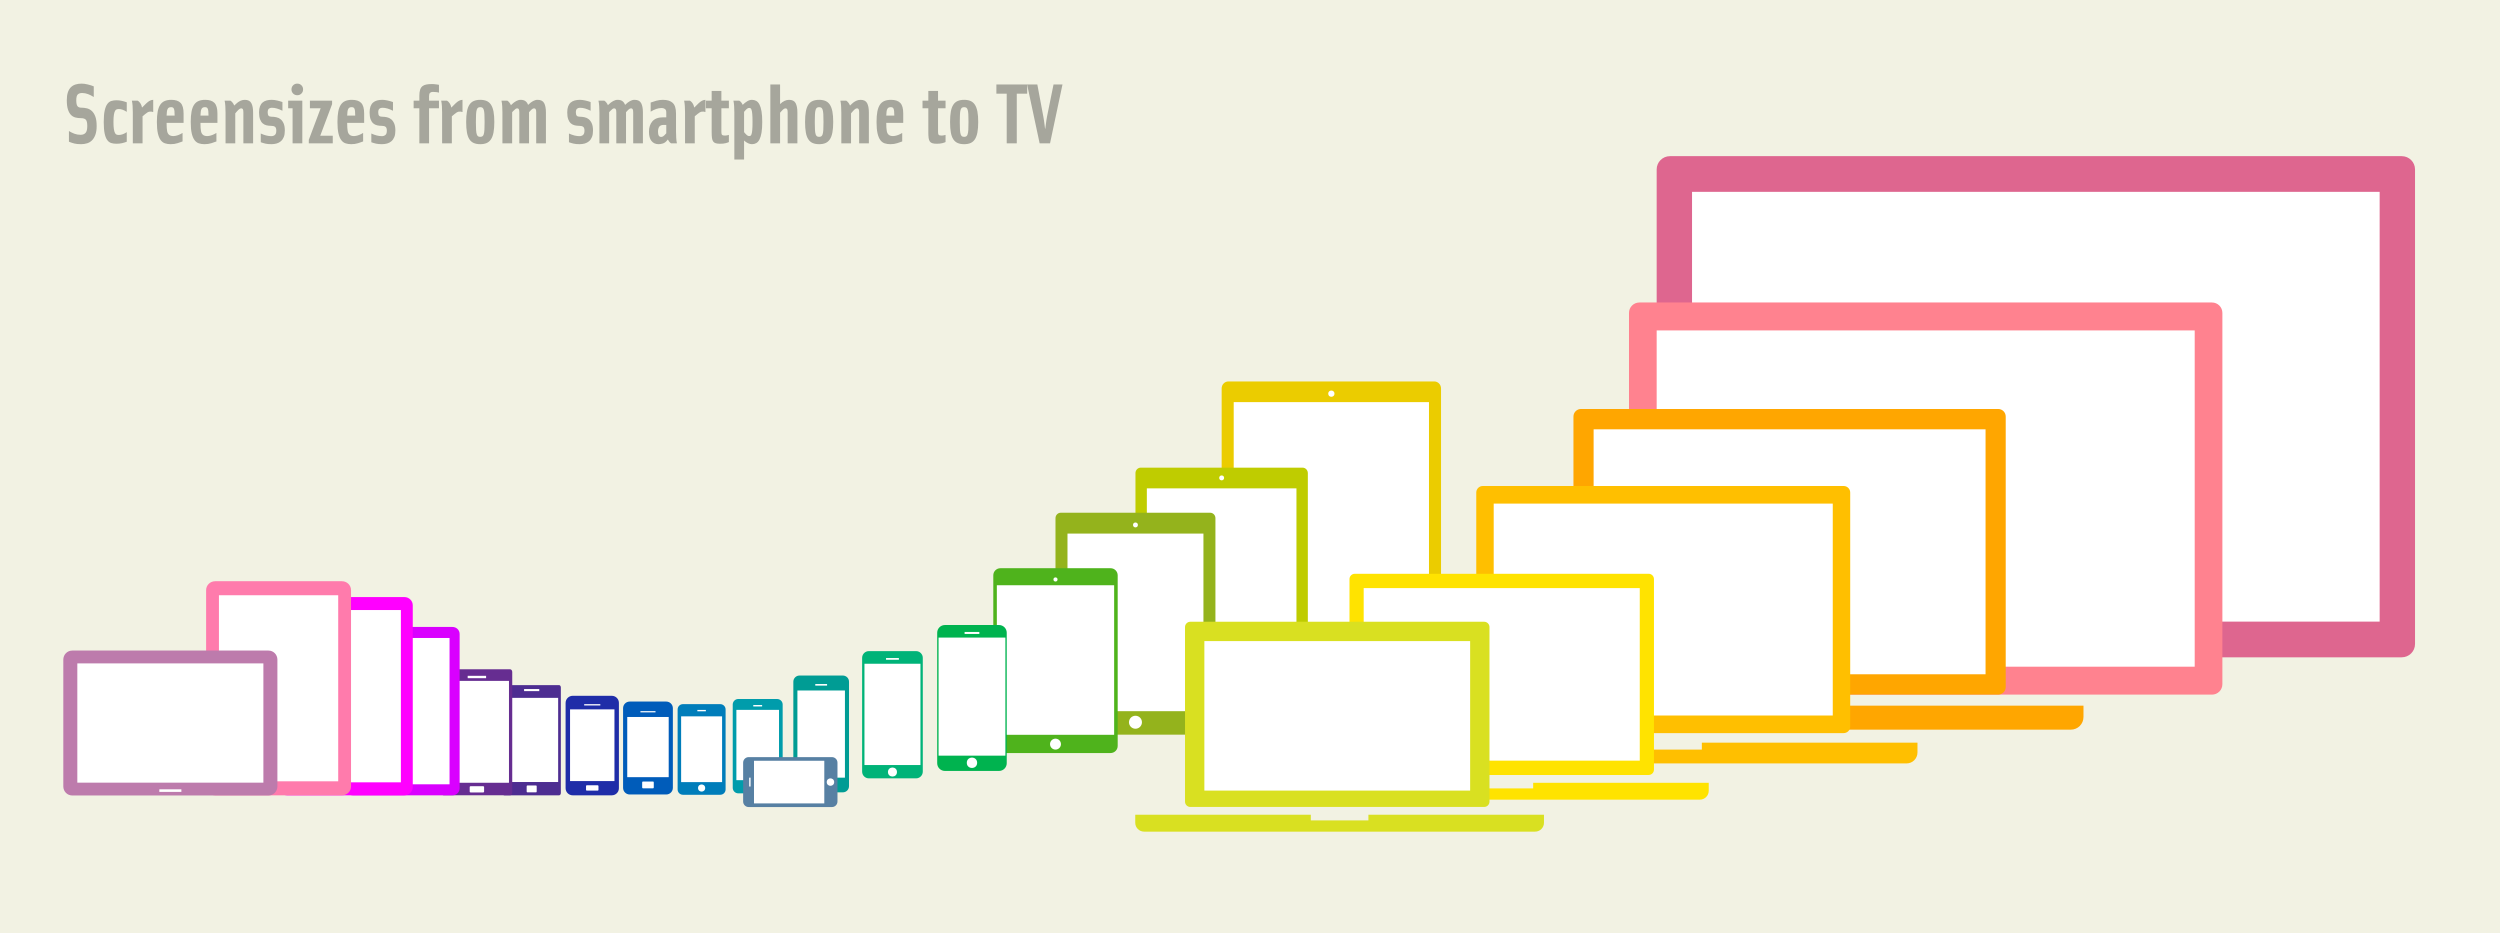 <?xml version="1.0" encoding="utf-8"?>
<!-- Generator: Adobe Illustrator 14.0.0, SVG Export Plug-In . SVG Version: 6.00 Build 43363)  -->
<!DOCTYPE svg PUBLIC "-//W3C//DTD SVG 1.1//EN" "http://www.w3.org/Graphics/SVG/1.1/DTD/svg11.dtd">
<svg version="1.1" id="Ebene_1" xmlns="http://www.w3.org/2000/svg" xmlns:xlink="http://www.w3.org/1999/xlink" x="0px" y="0px"
	 width="1406.795px" height="525px" viewBox="0 0 1406.795 525" enable-background="new 0 0 1406.795 525" xml:space="preserve">
<symbol  id="handy_samsung" viewBox="-19.637 -35 39.274 70">
	<path fill="#662D91" d="M19.637-33.5c0-0.829-0.527-1.5-1.179-1.5h-36.917c-0.65,0-1.178,0.671-1.178,1.5v67
		c0,0.828,0.527,1.5,1.178,1.5h36.917c0.651,0,1.179-0.672,1.179-1.5V-33.5z"/>
	<polygon fill="#FFFFFF" points="17.821,-28.036 -17.822,-28.036 -17.822,28.552 17.821,28.552 	"/>
	<polygon fill="#FFFFFF" points="5.115,30.049 -5.115,30.049 -5.115,31.369 5.115,31.369 	"/>
	<path fill="#FFFFFF" d="M4-32.987c0-0.239-0.224-0.435-0.5-0.435h-7c-0.276,0-0.5,0.194-0.5,0.435v2.607
		c0,0.24,0.224,0.435,0.5,0.435h7c0.276,0,0.5-0.193,0.5-0.435V-32.987z"/>
</symbol>
<symbol  id="tablet_samsung" viewBox="-40.771 -60.234 81.543 120.469">
	<path fill="#FF00FF" d="M40.771-55.234c0-2.762-2.276-5-5.083-5h-71.377c-2.807,0-5.083,2.238-5.083,5V55.234
		c0,2.762,2.276,5,5.083,5h71.377c2.807,0,5.083-2.238,5.083-5V-55.234z"/>
	<polygon fill="#FFFFFF" points="33.558,-52.349 -33.557,-52.349 -33.557,52.35 33.558,52.35 	"/>
	<polygon fill="#FFFFFF" points="-37.299,-6.207 -38.757,-6.207 -38.757,6.208 -37.299,6.208 	"/>
</symbol>
<g id="Ebene_6">
	<rect y="0" fill="#F2F2E3" width="1406.795" height="525"/>
</g>
<g id="Ebene_2">
</g>
<g id="Ebene_4">
	<g>
		<path fill="#1F2DA8" d="M348.271,443.541c0,2.21-1.791,4-4,4h-22c-2.209,0-4-1.79-4-4V395.54c0-2.209,1.791-4,4-4h22
			c2.209,0,4,1.791,4,4V443.541z"/>
		<rect x="320.779" y="399.171" fill="#FFFFFF" width="24.983" height="40.351"/>
		<rect x="328.725" y="396.244" fill="#FFFFFF" width="9.094" height="0.732"/>
		<path fill="#FFFFFF" d="M336.771,444.494c0,0.224-0.179,0.4-0.4,0.4h-6.199c-0.222,0-0.4-0.178-0.4-0.4v-2.198
			c0-0.222,0.179-0.4,0.4-0.4h6.199c0.222,0,0.4,0.18,0.4,0.4V444.494z"/>
	</g>
	<g>
		<path fill="#005CBA" d="M378.633,443.338c0,2.063-1.673,3.735-3.735,3.735h-20.543c-2.063,0-3.735-1.674-3.735-3.735v-44.821
			c0-2.063,1.673-3.735,3.735-3.735h20.543c2.063,0,3.735,1.672,3.735,3.735V443.338z"/>
		<rect x="352.961" y="403.457" fill="#FFFFFF" width="23.329" height="33.869"/>
		<rect x="360.38" y="400.174" fill="#FFFFFF" width="8.492" height="0.684"/>
		<path fill="#FFFFFF" d="M367.895,443.094c0,0.281-0.167,0.51-0.374,0.51h-5.789c-0.207,0-0.374-0.229-0.374-0.51v-2.808
			c0-0.282,0.167-0.512,0.374-0.512h5.789c0.207,0,0.374,0.229,0.374,0.512V443.094z"/>
	</g>
	<g>
		<path fill="#4D2D91" d="M315.598,446.213c0,0.731-0.44,1.328-0.985,1.328h-30.851c-0.544,0-0.984-0.597-0.984-1.328v-59.36
			c0-0.732,0.44-1.328,0.984-1.328h30.851c0.545,0,0.985,0.596,0.985,1.328V446.213z"/>
		<rect x="284.294" y="392.701" fill="#FFFFFF" width="29.787" height="47.354"/>
		<rect x="294.913" y="387.74" fill="#FFFFFF" width="8.549" height="1.17"/>
		<path fill="#FFFFFF" d="M302.012,445.387c0,0.27-0.157,0.488-0.354,0.488h-4.941c-0.196,0-0.354-0.22-0.354-0.488v-2.918
			c0-0.271,0.157-0.486,0.354-0.486h4.941c0.196,0,0.354,0.217,0.354,0.486V445.387z"/>
	</g>
	<g>
		
			<use xlink:href="#handy_samsung"  width="39.274" height="70" x="-19.637" y="-35" transform="matrix(1.013 0 0 -1.013 268.357 412.072)" overflow="visible"/>
	</g>
	<g>
		<path fill="#D900FF" d="M258.643,443.609c0,2.172-1.79,3.933-3.997,3.933h-56.131c-2.207,0-3.997-1.761-3.997-3.933v-86.873
			c0-2.171,1.79-3.932,3.997-3.932h56.131c2.207,0,3.997,1.761,3.997,3.932V443.609z"/>
		<rect x="200.191" y="359.005" fill="#FFFFFF" width="52.777" height="82.334"/>
		<rect x="196.102" y="395.29" fill="#FFFFFF" width="1.146" height="9.764"/>
	</g>
	<g>
		
			<use xlink:href="#tablet_samsung"  width="81.543" height="120.469" x="-40.771" y="-60.234" transform="matrix(0.926 0 0 -0.926 194.518 391.756)" overflow="visible"/>
	</g>
	<g>
		<path fill="#FF7BAC" d="M197.53,442.541c0,2.763-2.277,5-5.084,5h-71.377c-2.807,0-5.082-2.237-5.082-5v-110.47
			c0-2.761,2.275-5,5.082-5h71.377c2.807,0,5.084,2.239,5.084,5V442.541z"/>
		<rect x="123.202" y="334.956" fill="#FFFFFF" width="67.113" height="104.698"/>
		<rect x="118.001" y="381.098" fill="#FFFFFF" width="1.457" height="12.415"/>
	</g>
	<g>
		<path fill="#BD7BAC" d="M151.096,366.086c2.762,0,5,2.276,5,5.084v71.377c0,2.807-2.238,5.082-5,5.082H40.625
			c-2.761,0-5-2.275-5-5.082V371.17c0-2.808,2.239-5.084,5-5.084H151.096z"/>
		<rect x="43.511" y="373.301" fill="#FFFFFF" width="104.698" height="67.112"/>
		<rect x="89.652" y="444.158" fill="#FFFFFF" width="12.415" height="1.457"/>
	</g>
	<g>
		<path fill="#007DBA" d="M408.308,444.233c0,1.656-1.343,3-3,3h-21c-1.657,0-3-1.344-3-3v-45.001c0-1.657,1.343-3,3-3h21
			c1.657,0,3,1.343,3,3V444.233z"/>
		<rect x="383.284" y="403.102" fill="#FFFFFF" width="23.047" height="37.008"/>
		<rect x="392.414" y="399.489" fill="#FFFFFF" width="4.788" height="0.772"/>
		<circle fill="#FFFFFF" cx="394.808" cy="443.436" r="2.008"/>
	</g>
	<g>
		<path fill="#009CAB" d="M440.422,443.305c0,1.723-1.396,3.121-3.122,3.121h-21.858c-1.725,0-3.123-1.398-3.123-3.121v-46.841
			c0-1.726,1.398-3.123,3.123-3.123H437.3c1.726,0,3.122,1.397,3.122,3.123V443.305z"/>
		<rect x="414.376" y="399.456" fill="#FFFFFF" width="23.989" height="39.559"/>
		<rect x="423.879" y="396.732" fill="#FFFFFF" width="4.984" height="0.804"/>
		<circle fill="#FFFFFF" cx="426.371" cy="442.475" r="2.09"/>
	</g>
	<g>
		<path fill="#009C94" d="M477.756,442.389c0,1.922-1.558,3.479-3.479,3.479h-24.371c-1.924,0-3.482-1.559-3.482-3.479v-58.775
			c0-1.923,1.56-3.48,3.482-3.48h24.371c1.923,0,3.479,1.559,3.479,3.48V442.389z"/>
		<rect x="448.717" y="388.551" fill="#FFFFFF" width="26.745" height="49.053"/>
		<rect x="458.768" y="384.912" fill="#FFFFFF" width="6.644" height="0.896"/>
		<circle fill="#FFFFFF" cx="462.09" cy="441.463" r="2.33"/>
	</g>
	<g>
		<path fill="#00B378" d="M519.271,434.204c0,2.095-1.696,3.793-3.791,3.793h-26.549c-2.096,0-3.793-1.698-3.793-3.793v-64.021
			c0-2.095,1.697-3.792,3.793-3.792h26.549c2.095,0,3.791,1.698,3.791,3.792V434.204z"/>
		<rect x="486.45" y="373.503" fill="#FFFFFF" width="31.511" height="56.997"/>
		<rect x="498.588" y="370.284" fill="#FFFFFF" width="7.235" height="0.977"/>
		<circle fill="#FFFFFF" cx="502.206" cy="434.438" r="2.538"/>
	</g>
	<g>
		<path fill="#EBCC00" d="M810.896,372.053c0,2.174-1.709,3.936-3.817,3.936H691.263c-2.108,0-3.817-1.762-3.817-3.936V218.576
			c0-2.174,1.709-3.937,3.817-3.937h115.815c2.107,0,3.816,1.762,3.816,3.937v153.477H810.896z"/>
		<rect x="694.229" y="226.283" fill="#FFFFFF" width="109.883" height="132.892"/>
		<circle fill="#FFFFFF" cx="749.17" cy="221.524" r="1.757"/>
		<circle fill="#FFFFFF" cx="749.17" cy="367.098" r="4.649"/>
	</g>
	<g>
		<path fill="#BFCC00" d="M735.944,386.834c0,1.708-1.344,3.092-3,3.092h-91c-1.657,0-3-1.384-3-3.092V266.243
			c0-1.708,1.343-3.093,3-3.093h91c1.656,0,3,1.386,3,3.093V386.834z"/>
		<rect x="645.351" y="274.808" fill="#FFFFFF" width="84.188" height="101.908"/>
		<circle fill="#FFFFFF" cx="687.444" cy="268.916" r="1.381"/>
		<circle fill="#FFFFFF" cx="687.444" cy="382.942" r="3.653"/>
	</g>
	<g>
		<path fill="#94B31C" d="M683.944,410.36c0,1.682-1.344,3.046-3,3.046h-84c-1.657,0-3-1.364-3-3.046V291.563
			c0-1.682,1.343-3.046,3-3.046h84c1.656,0,3,1.364,3,3.046V410.36z"/>
		<rect x="600.694" y="300.256" fill="#FFFFFF" width="76.5" height="99.938"/>
		<circle fill="#FFFFFF" cx="638.944" cy="295.395" r="1.381"/>
		<circle fill="#FFFFFF" cx="638.944" cy="406.421" r="3.653"/>
	</g>
	<g>
		<path fill="#4FB31C" d="M628.944,419.748c0,2.209-1.791,4-4,4h-62c-2.209,0-4-1.791-4-4v-96c0-2.209,1.791-4,4-4h62
			c2.209,0,4,1.791,4,4V419.748z"/>
		<rect x="560.941" y="329.329" fill="#FFFFFF" width="66.006" height="84.159"/>
		<circle fill="#FFFFFF" cx="593.944" cy="326.077" r="1.163"/>
		<circle fill="#FFFFFF" cx="593.944" cy="418.732" r="3.076"/>
	</g>
	<g>
		<path fill="#00B34F" d="M566.513,429.47c0,2.4-1.944,4.349-4.347,4.349h-30.44c-2.402,0-4.35-1.947-4.35-4.349v-73.41
			c0-2.402,1.946-4.349,4.35-4.349h30.44c2.401,0,4.347,1.946,4.347,4.349V429.47z"/>
		<rect x="528.144" y="358.777" fill="#FFFFFF" width="37.603" height="66.443"/>
		<rect x="542.796" y="355.615" fill="#FFFFFF" width="8.297" height="1.12"/>
		<circle fill="#FFFFFF" cx="546.945" cy="429.23" r="2.911"/>
	</g>
	<g>
		<path fill="#5780A3" d="M468.139,426.041c1.724,0,3.121,1.397,3.121,3.122v21.858c0,1.725-1.397,3.123-3.121,3.123h-46.842
			c-1.725,0-3.122-1.398-3.122-3.123v-21.858c0-1.725,1.397-3.122,3.122-3.122H468.139z"/>
		<rect x="424.29" y="428.099" fill="#FFFFFF" width="39.558" height="23.989"/>
		<rect x="421.565" y="437.601" fill="#FFFFFF" width="0.804" height="4.984"/>
		<circle fill="#FFFFFF" cx="467.309" cy="440.094" r="2.09"/>
	</g>
	<g>
		<path fill="#DE668F" d="M1358.979,362.403c0,4.126-3.347,7.473-7.474,7.473H939.713c-4.131,0-7.474-3.347-7.474-7.473V95.346
			c0-4.126,3.343-7.472,7.474-7.472h411.792c4.127,0,7.474,3.346,7.474,7.472V362.403z"/>
		<rect x="952.144" y="107.958" fill="#FFFFFF" width="386.931" height="241.832"/>
	</g>
	<g>
		<path fill="#FF828F" d="M1250.572,385.029c0,3.229-2.618,5.847-5.849,5.847H922.513c-3.231,0-5.848-2.617-5.848-5.847V176.066
			c0-3.229,2.615-5.847,5.848-5.847h322.212c3.229,0,5.849,2.618,5.849,5.847L1250.572,385.029L1250.572,385.029z"/>
		<rect x="932.239" y="185.935" fill="#FFFFFF" width="302.758" height="189.225"/>
	</g>
	<path fill="#FFA600" d="M1128.653,386.615c0,2.353-1.907,4.26-4.261,4.26H889.671c-2.354,0-4.26-1.907-4.26-4.26V234.393
		c0-2.352,1.905-4.259,4.26-4.259h234.724c2.353,0,4.26,1.907,4.26,4.259L1128.653,386.615L1128.653,386.615z"/>
	<rect x="896.757" y="241.582" fill="#FFFFFF" width="220.551" height="137.845"/>
	<g>
		<path fill="#FFA600" d="M1032.148,397.102v4.515h-46.014v-4.515h-140.26v6.389c0,3.92,3.179,7.1,7.099,7.1h312.335
			c3.92,0,7.101-3.179,7.101-7.1v-6.389H1032.148z"/>
	</g>
	<g>
		<path fill="#FFBF00" d="M1041.143,408.851c0,2.035-1.648,3.685-3.685,3.685H834.404c-2.036,0-3.686-1.649-3.686-3.685V277.166
			c0-2.035,1.648-3.686,3.686-3.686h203.054c2.035,0,3.685,1.65,3.685,3.686V408.851L1041.143,408.851z"/>
		<rect x="840.534" y="283.385" fill="#FFFFFF" width="190.794" height="119.246"/>
		<g>
			<path fill="#FFBF00" d="M957.658,417.922v3.904h-39.805v-3.904H796.519v5.526c0,3.392,2.75,6.142,6.142,6.142h270.193
				c3.392,0,6.143-2.75,6.143-6.142v-5.526H957.658z"/>
		</g>
	</g>
	<g>
		<path fill="#FFE300" d="M930.714,433.094c0,1.657-1.342,3-3,3H762.382c-1.658,0-3-1.343-3-3V325.872c0-1.656,1.342-3,3-3h165.332
			c1.658,0,3,1.344,3,3V433.094z"/>
		<rect x="767.372" y="330.937" fill="#FFFFFF" width="155.352" height="97.094"/>
		<g>
			<path fill="#FFE300" d="M862.739,440.48v3.18h-32.41v-3.18h-98.795v4.5c0,2.761,2.238,5,5,5h220c2.762,0,5-2.239,5-5v-4.5
				H862.739z"/>
		</g>
	</g>
	<g>
		<path fill="#D9E021" d="M838.16,451.09c0,1.656-1.343,3-3,3H669.827c-1.657,0-3-1.344-3-3v-98.223c0-1.656,1.343-3,3-3H835.16
			c1.657,0,3,1.344,3,3V451.09z"/>
		<g>
			<path fill="#D9E021" d="M770.024,458.476v3.18h-32.41v-3.18h-98.795v4.5c0,2.761,2.237,5,5,5h220c2.762,0,5-2.239,5-5v-4.5
				H770.024z"/>
		</g>
		<rect x="677.718" y="360.756" fill="#FFFFFF" width="149.552" height="84.122"/>
	</g>
</g>
<g id="Ebene_5">
</g>
<g>
	<path fill="#A6A69C" d="M49.425,47.535c1.296,0.32,2.408,0.672,3.336,1.056v6c-1.056-0.672-2.129-1.216-3.216-1.632
		c-1.088-0.416-2.208-0.624-3.36-0.624c-1.056,0-1.865,0.272-2.424,0.816c-0.561,0.544-0.84,1.632-0.84,3.264
		c0,1.601,0.216,2.696,0.648,3.288c0.432,0.593,1.16,0.888,2.184,0.888c1.024,0,2.056,0.12,3.096,0.36
		c1.04,0.24,1.968,0.729,2.784,1.464c0.816,0.737,1.48,1.776,1.992,3.12c0.512,1.344,0.768,3.137,0.768,5.376
		c0,1.92-0.232,3.537-0.696,4.848c-0.464,1.313-1.088,2.369-1.872,3.168c-0.785,0.8-1.712,1.368-2.784,1.704
		c-1.073,0.336-2.216,0.504-3.432,0.504c-1.536,0-2.808-0.128-3.816-0.384c-1.008-0.256-2.008-0.592-3-1.008v-6
		c1.056,0.641,2.104,1.152,3.144,1.536c1.04,0.384,2.184,0.576,3.432,0.576c1.184,0,2.104-0.352,2.76-1.056
		c0.656-0.704,0.984-2,0.984-3.888c0-1.824-0.28-3.016-0.84-3.576c-0.56-0.56-1.464-0.84-2.712-0.84c-1.056,0-2.072-0.12-3.048-0.36
		c-0.977-0.24-1.824-0.72-2.544-1.44c-0.72-0.72-1.296-1.744-1.728-3.072c-0.432-1.327-0.648-3.063-0.648-5.208
		c0-1.759,0.2-3.24,0.6-4.44c0.4-1.2,0.968-2.16,1.704-2.88c0.736-0.72,1.616-1.24,2.64-1.56c1.023-0.319,2.16-0.48,3.408-0.48
		C46.969,47.055,48.129,47.216,49.425,47.535z"/>
	<path fill="#A6A69C" d="M71.336,62.944c-0.833-0.544-1.616-0.943-2.352-1.2c-0.736-0.256-1.424-0.384-2.064-0.384
		c-0.449,0-0.856,0.056-1.224,0.168c-0.368,0.112-0.688,0.408-0.96,0.888c-0.272,0.48-0.488,1.208-0.648,2.184
		c-0.161,0.977-0.24,2.328-0.24,4.056s0.08,3.08,0.24,4.056c0.16,0.977,0.375,1.704,0.648,2.184c0.271,0.48,0.592,0.776,0.96,0.888
		c0.368,0.113,0.775,0.168,1.224,0.168c1.344,0,2.815-0.528,4.416-1.584v5.376c-0.8,0.32-1.672,0.593-2.616,0.816
		c-0.944,0.224-2.008,0.336-3.192,0.336c-1.088,0-2.072-0.137-2.952-0.408c-0.88-0.271-1.632-0.84-2.256-1.704
		c-0.624-0.864-1.104-2.095-1.44-3.696c-0.336-1.6-0.504-3.744-0.504-6.432c0-2.72,0.184-4.888,0.552-6.504
		c0.368-1.616,0.872-2.848,1.512-3.696c0.64-0.847,1.399-1.399,2.28-1.656c0.88-0.256,1.816-0.384,2.808-0.384
		c1.024,0,2.032,0.113,3.024,0.336c0.992,0.224,1.92,0.496,2.784,0.816V62.944z"/>
	<path fill="#A6A69C" d="M82.184,58.287c1.408-1.408,2.752-2.112,4.032-2.112v6.864c-0.768-0.255-1.488-0.319-2.16-0.192
		c-0.672,0.128-1.44,0.561-2.304,1.296l-1.536,1.296v15.216h-5.472v-17.28c0-1.216-0.041-2.448-0.12-3.696
		c-0.08-1.248-0.216-2.256-0.408-3.024h3.312c0.48,0.288,0.952,0.752,1.416,1.392c0.463,0.641,0.792,1.472,0.984,2.496
		L82.184,58.287z"/>
	<path fill="#A6A69C" d="M102.728,79.599c-0.768,0.288-1.72,0.617-2.856,0.984c-1.136,0.367-2.424,0.552-3.864,0.552
		c-1.152,0-2.208-0.161-3.168-0.48s-1.776-0.936-2.448-1.848c-0.672-0.912-1.192-2.176-1.56-3.792
		c-0.368-1.615-0.552-3.736-0.552-6.36c0-2.335,0.151-4.296,0.456-5.88c0.304-1.584,0.784-2.864,1.44-3.84
		c0.655-0.976,1.503-1.68,2.544-2.112c1.04-0.432,2.28-0.648,3.72-0.648c2.336,0,4.063,0.576,5.184,1.728
		c1.12,1.152,1.68,3.136,1.68,5.952v5.28h-9.552c0,2.112,0.104,3.688,0.312,4.728c0.208,1.04,0.68,1.784,1.416,2.232
		c0.832,0.48,1.904,0.6,3.216,0.36c1.312-0.24,2.656-0.792,4.032-1.656V79.599z M98.167,62.559
		c-0.064-0.576-0.168-1.032-0.312-1.368c-0.144-0.336-0.344-0.568-0.6-0.696c-0.257-0.127-0.593-0.192-1.008-0.192
		c-0.48,0-0.872,0.08-1.176,0.24c-0.305,0.16-0.552,0.424-0.744,0.792c-0.192,0.368-0.329,0.856-0.408,1.464
		c-0.08,0.608-0.136,1.36-0.168,2.256h4.512v-0.24C98.264,63.888,98.231,63.135,98.167,62.559z"/>
	<path fill="#A6A69C" d="M121.783,79.599c-0.768,0.288-1.72,0.617-2.856,0.984c-1.136,0.367-2.424,0.552-3.864,0.552
		c-1.152,0-2.208-0.161-3.168-0.48s-1.776-0.936-2.448-1.848c-0.672-0.912-1.192-2.176-1.56-3.792
		c-0.368-1.615-0.552-3.736-0.552-6.36c0-2.335,0.151-4.296,0.456-5.88c0.304-1.584,0.784-2.864,1.44-3.84
		c0.655-0.976,1.503-1.68,2.544-2.112c1.04-0.432,2.28-0.648,3.72-0.648c2.336,0,4.063,0.576,5.184,1.728
		c1.12,1.152,1.68,3.136,1.68,5.952v5.28h-9.552c0,2.112,0.104,3.688,0.312,4.728c0.208,1.04,0.68,1.784,1.416,2.232
		c0.832,0.48,1.904,0.6,3.216,0.36c1.312-0.24,2.656-0.792,4.032-1.656V79.599z M117.223,62.559
		c-0.064-0.576-0.168-1.032-0.312-1.368c-0.144-0.336-0.344-0.568-0.6-0.696c-0.257-0.127-0.593-0.192-1.008-0.192
		c-0.48,0-0.872,0.08-1.176,0.24c-0.305,0.16-0.552,0.424-0.744,0.792c-0.192,0.368-0.329,0.856-0.408,1.464
		c-0.08,0.608-0.136,1.36-0.168,2.256h4.512v-0.24C117.319,63.888,117.287,63.135,117.223,62.559z"/>
	<path fill="#A6A69C" d="M132.775,58.48c1.6-1.536,3.248-2.304,4.944-2.304c1.824,0,3.063,0.624,3.72,1.872
		c0.656,1.248,0.984,2.976,0.984,5.184v17.424h-5.472V63.232c0-0.864-0.096-1.456-0.288-1.776c-0.192-0.319-0.48-0.48-0.864-0.48
		c-0.353,0-0.704,0.12-1.056,0.36c-0.353,0.24-0.785,0.648-1.296,1.224l-1.056,1.2v16.896h-5.472v-17.28
		c0-1.216-0.041-2.448-0.12-3.696c-0.08-1.248-0.216-2.256-0.408-3.024h3.312c0.352,0.224,0.72,0.56,1.104,1.008
		c0.384,0.449,0.72,1.025,1.008,1.728L132.775,58.48z"/>
	<path fill="#A6A69C" d="M158.935,62.32c-1.088-0.544-2.112-0.96-3.072-1.248c-0.96-0.288-1.937-0.432-2.928-0.432
		c-0.672,0-1.224,0.185-1.656,0.552c-0.432,0.368-0.648,1.048-0.648,2.04c0,0.928,0.176,1.568,0.528,1.92
		c0.352,0.353,0.896,0.528,1.632,0.528c0.896,0,1.792,0.096,2.688,0.288c0.896,0.192,1.696,0.568,2.4,1.128
		c0.704,0.561,1.28,1.353,1.728,2.376c0.448,1.024,0.672,2.369,0.672,4.032c0,1.44-0.2,2.648-0.6,3.624
		c-0.401,0.977-0.944,1.76-1.632,2.352c-0.688,0.592-1.488,1.016-2.4,1.272c-0.912,0.255-1.896,0.384-2.952,0.384
		c-1.313,0-2.424-0.104-3.336-0.312c-0.912-0.208-1.784-0.472-2.616-0.792v-4.896c2.176,0.992,4.159,1.488,5.952,1.488
		c0.736,0,1.384-0.216,1.944-0.648c0.56-0.432,0.84-1.255,0.84-2.472c0-1.056-0.24-1.768-0.72-2.136
		c-0.48-0.367-1.185-0.552-2.112-0.552c-0.928,0-1.808-0.096-2.64-0.288c-0.833-0.192-1.56-0.56-2.184-1.104
		c-0.624-0.544-1.121-1.312-1.488-2.304c-0.368-0.991-0.552-2.288-0.552-3.888c0-1.344,0.168-2.464,0.504-3.36
		c0.336-0.896,0.816-1.615,1.44-2.16c0.624-0.544,1.375-0.936,2.256-1.176c0.88-0.24,1.864-0.36,2.952-0.36
		c0.448,0,0.928,0.032,1.44,0.096c0.512,0.064,1.04,0.16,1.584,0.288c0.544,0.128,1.072,0.264,1.584,0.408
		c0.512,0.144,0.976,0.296,1.392,0.456V62.32z"/>
	<path fill="#A6A69C" d="M170.118,80.656h-5.472V60.927h-2.496v-4.272h7.968V80.656z M169.614,47.991
		c0.624,0.624,0.936,1.4,0.936,2.328c0,0.928-0.312,1.704-0.936,2.328s-1.4,0.936-2.328,0.936c-0.929,0-1.704-0.312-2.328-0.936
		s-0.936-1.4-0.936-2.328c0-0.928,0.312-1.704,0.936-2.328s1.399-0.936,2.328-0.936C168.214,47.055,168.99,47.367,169.614,47.991z"
		/>
	<path fill="#A6A69C" d="M186.87,58.623l-6.672,17.76h7.056v4.272h-13.488v-1.968l6.672-17.76h-6.048v-4.272h12.48V58.623z"/>
	<path fill="#A6A69C" d="M204.341,79.599c-0.768,0.288-1.72,0.617-2.856,0.984c-1.136,0.367-2.424,0.552-3.864,0.552
		c-1.152,0-2.208-0.161-3.168-0.48s-1.776-0.936-2.448-1.848c-0.672-0.912-1.192-2.176-1.56-3.792
		c-0.368-1.615-0.552-3.736-0.552-6.36c0-2.335,0.151-4.296,0.456-5.88c0.304-1.584,0.784-2.864,1.44-3.84
		c0.655-0.976,1.503-1.68,2.544-2.112c1.04-0.432,2.28-0.648,3.72-0.648c2.336,0,4.063,0.576,5.184,1.728
		c1.12,1.152,1.68,3.136,1.68,5.952v5.28h-9.552c0,2.112,0.104,3.688,0.312,4.728c0.208,1.04,0.68,1.784,1.416,2.232
		c0.832,0.48,1.904,0.6,3.216,0.36c1.312-0.24,2.656-0.792,4.032-1.656V79.599z M199.781,62.559
		c-0.064-0.576-0.168-1.032-0.312-1.368c-0.144-0.336-0.344-0.568-0.6-0.696c-0.257-0.127-0.593-0.192-1.008-0.192
		c-0.48,0-0.872,0.08-1.176,0.24c-0.305,0.16-0.552,0.424-0.744,0.792c-0.192,0.368-0.329,0.856-0.408,1.464
		c-0.08,0.608-0.136,1.36-0.168,2.256h4.512v-0.24C199.877,63.888,199.845,63.135,199.781,62.559z"/>
	<path fill="#A6A69C" d="M221.141,62.32c-1.088-0.544-2.112-0.96-3.072-1.248c-0.96-0.288-1.937-0.432-2.928-0.432
		c-0.672,0-1.224,0.185-1.656,0.552c-0.432,0.368-0.648,1.048-0.648,2.04c0,0.928,0.176,1.568,0.528,1.92
		c0.352,0.353,0.896,0.528,1.632,0.528c0.896,0,1.792,0.096,2.688,0.288c0.896,0.192,1.696,0.568,2.4,1.128
		c0.704,0.561,1.28,1.353,1.728,2.376c0.448,1.024,0.672,2.369,0.672,4.032c0,1.44-0.2,2.648-0.6,3.624
		c-0.401,0.977-0.944,1.76-1.632,2.352c-0.688,0.592-1.488,1.016-2.4,1.272c-0.912,0.255-1.896,0.384-2.952,0.384
		c-1.313,0-2.424-0.104-3.336-0.312c-0.912-0.208-1.784-0.472-2.616-0.792v-4.896c2.176,0.992,4.159,1.488,5.952,1.488
		c0.736,0,1.384-0.216,1.944-0.648c0.56-0.432,0.84-1.255,0.84-2.472c0-1.056-0.24-1.768-0.72-2.136
		c-0.48-0.367-1.185-0.552-2.112-0.552c-0.928,0-1.808-0.096-2.64-0.288c-0.833-0.192-1.56-0.56-2.184-1.104
		c-0.624-0.544-1.121-1.312-1.488-2.304c-0.368-0.991-0.552-2.288-0.552-3.888c0-1.344,0.168-2.464,0.504-3.36
		c0.336-0.896,0.816-1.615,1.44-2.16c0.624-0.544,1.375-0.936,2.256-1.176c0.88-0.24,1.864-0.36,2.952-0.36
		c0.448,0,0.928,0.032,1.44,0.096c0.512,0.064,1.04,0.16,1.584,0.288c0.544,0.128,1.072,0.264,1.584,0.408
		c0.512,0.144,0.976,0.296,1.392,0.456V62.32z"/>
	<path fill="#A6A69C" d="M247.012,56.656v4.272h-5.568v19.728h-5.472V60.927h-3.216v-4.272h3.216v-2.64
		c0-1.408,0.136-2.551,0.408-3.432c0.271-0.88,0.696-1.56,1.272-2.04c0.576-0.48,1.312-0.808,2.208-0.984
		c0.896-0.175,1.951-0.264,3.168-0.264c0.192,0,0.463,0.008,0.816,0.024c0.352,0.017,0.72,0.048,1.104,0.096
		c0.384,0.048,0.76,0.096,1.128,0.144c0.368,0.048,0.68,0.104,0.936,0.168v4.416c-0.48-0.16-1.048-0.271-1.704-0.336
		c-0.656-0.063-1.256-0.096-1.8-0.096c-0.641,0-1.145,0.176-1.512,0.528c-0.368,0.353-0.552,0.992-0.552,1.92v2.496H247.012z"/>
	<path fill="#A6A69C" d="M256.228,58.287c1.408-1.408,2.752-2.112,4.032-2.112v6.864c-0.768-0.255-1.488-0.319-2.16-0.192
		c-0.672,0.128-1.44,0.561-2.304,1.296l-1.536,1.296v15.216h-5.472v-17.28c0-1.216-0.041-2.448-0.12-3.696
		c-0.08-1.248-0.216-2.256-0.408-3.024h3.312c0.48,0.288,0.952,0.752,1.416,1.392c0.463,0.641,0.792,1.472,0.984,2.496
		L256.228,58.287z"/>
	<path fill="#A6A69C" d="M277.708,74.535c-0.304,1.584-0.776,2.864-1.416,3.84c-0.641,0.976-1.457,1.68-2.448,2.112
		c-0.992,0.432-2.192,0.648-3.6,0.648c-1.409,0-2.616-0.216-3.624-0.648s-1.832-1.136-2.472-2.112s-1.104-2.256-1.392-3.84
		c-0.288-1.584-0.432-3.543-0.432-5.88c0-2.335,0.144-4.296,0.432-5.88c0.288-1.584,0.751-2.864,1.392-3.84
		c0.64-0.976,1.464-1.68,2.472-2.112s2.215-0.648,3.624-0.648c1.408,0,2.608,0.216,3.6,0.648c0.991,0.432,1.807,1.136,2.448,2.112
		c0.64,0.977,1.112,2.256,1.416,3.84c0.304,1.584,0.456,3.544,0.456,5.88C278.164,70.992,278.011,72.951,277.708,74.535z
		 M269.043,60.592c-0.32,0.192-0.576,0.576-0.768,1.152c-0.192,0.576-0.32,1.416-0.384,2.52c-0.064,1.104-0.096,2.568-0.096,4.392
		s0.032,3.288,0.096,4.392c0.064,1.104,0.192,1.944,0.384,2.52c0.192,0.576,0.448,0.96,0.768,1.152c0.32,0.192,0.72,0.288,1.2,0.288
		s0.88-0.096,1.2-0.288c0.319-0.192,0.576-0.576,0.768-1.152c0.192-0.576,0.32-1.416,0.384-2.52
		c0.063-1.104,0.096-2.568,0.096-4.392s-0.032-3.288-0.096-4.392c-0.064-1.104-0.192-1.944-0.384-2.52
		c-0.192-0.576-0.448-0.96-0.768-1.152c-0.32-0.192-0.72-0.288-1.2-0.288S269.363,60.4,269.043,60.592z"/>
	<path fill="#A6A69C" d="M297.555,58.672c0.768-0.736,1.567-1.336,2.4-1.8c0.832-0.463,1.68-0.696,2.544-0.696
		c1.824,0,3.064,0.624,3.72,1.872c0.655,1.248,0.984,2.976,0.984,5.184v17.424h-5.472V63.232c0-0.864-0.096-1.456-0.288-1.776
		c-0.192-0.319-0.48-0.48-0.864-0.48c-0.353,0-0.696,0.113-1.032,0.336c-0.336,0.225-0.776,0.641-1.32,1.248l-0.528,0.576v17.52
		h-5.472V63.232c0-0.864-0.096-1.456-0.288-1.776c-0.192-0.319-0.48-0.48-0.864-0.48c-0.353,0-0.696,0.12-1.032,0.36
		c-0.336,0.24-0.776,0.648-1.32,1.224l-0.528,0.576v17.52h-5.472v-17.28c0-1.216-0.041-2.432-0.12-3.648
		c-0.08-1.215-0.216-2.239-0.408-3.072h3.312c0.319,0.192,0.664,0.504,1.032,0.936c0.368,0.432,0.696,0.968,0.984,1.608l0.528-0.528
		c0.768-0.736,1.567-1.336,2.4-1.8c0.832-0.463,1.68-0.696,2.544-0.696c1.12,0,2.016,0.248,2.688,0.744
		c0.672,0.497,1.168,1.208,1.488,2.136L297.555,58.672z"/>
	<path fill="#A6A69C" d="M332.354,62.32c-1.088-0.544-2.112-0.96-3.072-1.248c-0.96-0.288-1.937-0.432-2.928-0.432
		c-0.672,0-1.224,0.185-1.656,0.552c-0.432,0.368-0.648,1.048-0.648,2.04c0,0.928,0.176,1.568,0.528,1.92
		c0.352,0.353,0.896,0.528,1.632,0.528c0.896,0,1.792,0.096,2.688,0.288c0.896,0.192,1.696,0.568,2.4,1.128
		c0.704,0.561,1.28,1.353,1.728,2.376c0.448,1.024,0.672,2.369,0.672,4.032c0,1.44-0.2,2.648-0.6,3.624
		c-0.401,0.977-0.944,1.76-1.632,2.352c-0.688,0.592-1.488,1.016-2.4,1.272c-0.912,0.255-1.896,0.384-2.952,0.384
		c-1.313,0-2.424-0.104-3.336-0.312c-0.912-0.208-1.784-0.472-2.616-0.792v-4.896c2.176,0.992,4.159,1.488,5.952,1.488
		c0.736,0,1.384-0.216,1.944-0.648c0.56-0.432,0.84-1.255,0.84-2.472c0-1.056-0.24-1.768-0.72-2.136
		c-0.48-0.367-1.185-0.552-2.112-0.552c-0.928,0-1.808-0.096-2.64-0.288c-0.833-0.192-1.56-0.56-2.184-1.104
		c-0.624-0.544-1.121-1.312-1.488-2.304c-0.368-0.991-0.552-2.288-0.552-3.888c0-1.344,0.168-2.464,0.504-3.36
		c0.336-0.896,0.816-1.615,1.44-2.16c0.624-0.544,1.375-0.936,2.256-1.176c0.88-0.24,1.864-0.36,2.952-0.36
		c0.448,0,0.928,0.032,1.44,0.096c0.512,0.064,1.04,0.16,1.584,0.288c0.544,0.128,1.072,0.264,1.584,0.408
		c0.512,0.144,0.976,0.296,1.392,0.456V62.32z"/>
	<path fill="#A6A69C" d="M352.13,58.672c0.768-0.736,1.567-1.336,2.4-1.8c0.832-0.463,1.68-0.696,2.544-0.696
		c1.824,0,3.064,0.624,3.72,1.872c0.655,1.248,0.984,2.976,0.984,5.184v17.424h-5.472V63.232c0-0.864-0.096-1.456-0.288-1.776
		c-0.192-0.319-0.48-0.48-0.864-0.48c-0.353,0-0.696,0.113-1.032,0.336c-0.336,0.225-0.776,0.641-1.32,1.248l-0.528,0.576v17.52
		h-5.472V63.232c0-0.864-0.096-1.456-0.288-1.776c-0.192-0.319-0.48-0.48-0.864-0.48c-0.353,0-0.696,0.12-1.032,0.36
		c-0.336,0.24-0.776,0.648-1.32,1.224l-0.528,0.576v17.52h-5.472v-17.28c0-1.216-0.041-2.432-0.12-3.648
		c-0.08-1.215-0.216-2.239-0.408-3.072h3.312c0.319,0.192,0.664,0.504,1.032,0.936c0.368,0.432,0.696,0.968,0.984,1.608l0.528-0.528
		c0.768-0.736,1.567-1.336,2.4-1.8c0.832-0.463,1.68-0.696,2.544-0.696c1.12,0,2.016,0.248,2.688,0.744
		c0.672,0.497,1.168,1.208,1.488,2.136L352.13,58.672z"/>
	<path fill="#A6A69C" d="M374.138,61.311c-0.528-0.352-1.112-0.528-1.752-0.528c-1.121,0-2.184,0.185-3.192,0.552
		c-1.008,0.368-2.024,0.872-3.048,1.512v-5.136c0.799-0.32,1.824-0.656,3.072-1.008c1.248-0.352,2.512-0.528,3.792-0.528
		c2.463,0,4.312,0.576,5.544,1.728c1.231,1.152,1.848,3.136,1.848,5.952v10.08c0,1.217,0.04,2.465,0.12,3.744
		c0.08,1.28,0.216,2.272,0.408,2.976h-3.312c-0.672-0.416-1.28-1.136-1.824-2.16l-0.384,0.48c-0.737,0.929-1.553,1.521-2.448,1.776
		c-0.896,0.255-1.664,0.384-2.304,0.384c-1.728,0-3.072-0.592-4.032-1.776c-0.96-1.184-1.44-2.928-1.44-5.232
		c0-2.432,0.648-4.392,1.944-5.88c1.296-1.488,3.32-2.232,6.072-2.232h1.728v-2.784C374.93,62.304,374.666,61.664,374.138,61.311z
		 M374.93,70.287h-1.392c-1.28,0-2.145,0.353-2.592,1.056c-0.448,0.704-0.672,1.616-0.672,2.736c0,1.056,0.151,1.817,0.456,2.28
		c0.304,0.464,0.744,0.696,1.32,0.696c0.384,0,0.76-0.12,1.128-0.36c0.367-0.24,0.775-0.616,1.224-1.128l0.528-0.576V70.287z"/>
	<path fill="#A6A69C" d="M392.929,58.287c1.408-1.408,2.752-2.112,4.032-2.112v6.864c-0.768-0.255-1.488-0.319-2.16-0.192
		c-0.672,0.128-1.44,0.561-2.304,1.296l-1.536,1.296v15.216h-5.472v-17.28c0-1.216-0.041-2.448-0.12-3.696
		c-0.08-1.248-0.216-2.256-0.408-3.024h3.312c0.48,0.288,0.952,0.752,1.416,1.392c0.463,0.641,0.792,1.472,0.984,2.496
		L392.929,58.287z"/>
	<path fill="#A6A69C" d="M408.361,80.559c-0.848,0.224-1.88,0.336-3.096,0.336c-1.024,0-1.856-0.096-2.496-0.288
		c-0.64-0.192-1.128-0.528-1.464-1.008s-0.56-1.144-0.672-1.992c-0.112-0.848-0.168-1.944-0.168-3.288V60.927h-3.264v-4.272h3.264
		v-5.472h5.472v5.472h4.224v4.272h-4.224V74.32c0,0.8,0.136,1.328,0.408,1.584c0.271,0.256,0.824,0.384,1.656,0.384
		c0.255,0,0.616-0.04,1.08-0.12c0.464-0.08,0.824-0.168,1.08-0.264v4.032C409.809,80.128,409.209,80.336,408.361,80.559z"/>
	<path fill="#A6A69C" d="M418.705,89.776h-5.472v-26.4c0-1.216-0.041-2.448-0.12-3.696c-0.08-1.248-0.216-2.256-0.408-3.024h3.312
		c0.352,0.192,0.696,0.488,1.032,0.888c0.336,0.4,0.632,0.888,0.888,1.464c0.768-0.799,1.608-1.472,2.52-2.016
		c0.912-0.543,1.8-0.816,2.664-0.816c0.896,0,1.704,0.2,2.424,0.6c0.72,0.4,1.328,1.08,1.824,2.04c0.496,0.96,0.879,2.24,1.152,3.84
		c0.271,1.601,0.408,3.6,0.408,6s-0.137,4.4-0.408,6c-0.272,1.601-0.656,2.88-1.152,3.84c-0.497,0.96-1.104,1.641-1.824,2.04
		c-0.72,0.4-1.528,0.6-2.424,0.6c-0.672,0-1.409-0.185-2.208-0.552c-0.8-0.368-1.536-0.872-2.208-1.512V89.776z M419.424,75.183
		c0.48,0.544,0.88,0.912,1.2,1.104c0.319,0.192,0.64,0.288,0.96,0.288c0.256,0,0.496-0.056,0.72-0.168
		c0.223-0.112,0.423-0.416,0.6-0.912c0.176-0.496,0.312-1.279,0.408-2.352c0.096-1.072,0.144-2.568,0.144-4.488
		s-0.048-3.416-0.144-4.488c-0.096-1.072-0.232-1.855-0.408-2.352c-0.176-0.496-0.376-0.8-0.6-0.912
		c-0.225-0.112-0.464-0.168-0.72-0.168c-0.32,0-0.641,0.096-0.96,0.288c-0.32,0.192-0.72,0.56-1.2,1.104l-0.72,0.816v11.424
		L419.424,75.183z"/>
	<path fill="#A6A69C" d="M439.056,58.48c1.6-1.536,3.248-2.304,4.944-2.304c1.824,0,3.063,0.624,3.72,1.872
		c0.656,1.248,0.984,2.976,0.984,5.184v17.424h-5.472V63.232c0-0.864-0.096-1.456-0.288-1.776c-0.192-0.319-0.48-0.48-0.864-0.48
		c-0.353,0-0.705,0.12-1.056,0.36c-0.353,0.24-0.785,0.648-1.296,1.224l-0.768,0.864v17.232h-5.472v-33.12h5.472v11.04
		L439.056,58.48z"/>
	<path fill="#A6A69C" d="M468.409,74.535c-0.304,1.584-0.776,2.864-1.416,3.84c-0.641,0.976-1.457,1.68-2.448,2.112
		c-0.992,0.432-2.192,0.648-3.6,0.648c-1.409,0-2.616-0.216-3.624-0.648s-1.832-1.136-2.472-2.112s-1.104-2.256-1.392-3.84
		c-0.288-1.584-0.432-3.543-0.432-5.88c0-2.335,0.144-4.296,0.432-5.88c0.288-1.584,0.751-2.864,1.392-3.84
		c0.64-0.976,1.464-1.68,2.472-2.112s2.215-0.648,3.624-0.648c1.408,0,2.608,0.216,3.6,0.648c0.991,0.432,1.807,1.136,2.448,2.112
		c0.64,0.977,1.112,2.256,1.416,3.84c0.304,1.584,0.456,3.544,0.456,5.88C468.865,70.992,468.712,72.951,468.409,74.535z
		 M459.745,60.592c-0.32,0.192-0.576,0.576-0.768,1.152c-0.192,0.576-0.32,1.416-0.384,2.52c-0.064,1.104-0.096,2.568-0.096,4.392
		s0.032,3.288,0.096,4.392c0.064,1.104,0.192,1.944,0.384,2.52c0.192,0.576,0.448,0.96,0.768,1.152c0.32,0.192,0.72,0.288,1.2,0.288
		s0.88-0.096,1.2-0.288c0.319-0.192,0.576-0.576,0.768-1.152c0.192-0.576,0.32-1.416,0.384-2.52
		c0.063-1.104,0.096-2.568,0.096-4.392s-0.032-3.288-0.096-4.392c-0.064-1.104-0.192-1.944-0.384-2.52
		c-0.192-0.576-0.448-0.96-0.768-1.152c-0.32-0.192-0.72-0.288-1.2-0.288S460.064,60.4,459.745,60.592z"/>
	<path fill="#A6A69C" d="M479.28,58.48c1.6-1.536,3.248-2.304,4.944-2.304c1.824,0,3.063,0.624,3.72,1.872
		c0.656,1.248,0.984,2.976,0.984,5.184v17.424h-5.472V63.232c0-0.864-0.096-1.456-0.288-1.776c-0.192-0.319-0.48-0.48-0.864-0.48
		c-0.353,0-0.704,0.12-1.056,0.36c-0.353,0.24-0.785,0.648-1.296,1.224l-1.056,1.2v16.896h-5.472v-17.28
		c0-1.216-0.041-2.448-0.12-3.696c-0.08-1.248-0.216-2.256-0.408-3.024h3.312c0.352,0.224,0.72,0.56,1.104,1.008
		c0.384,0.449,0.72,1.025,1.008,1.728L479.28,58.48z"/>
	<path fill="#A6A69C" d="M507.695,79.599c-0.768,0.288-1.72,0.617-2.856,0.984c-1.136,0.367-2.424,0.552-3.864,0.552
		c-1.152,0-2.208-0.161-3.168-0.48s-1.776-0.936-2.448-1.848c-0.672-0.912-1.192-2.176-1.56-3.792
		c-0.368-1.615-0.552-3.736-0.552-6.36c0-2.335,0.151-4.296,0.456-5.88c0.304-1.584,0.784-2.864,1.44-3.84
		c0.655-0.976,1.503-1.68,2.544-2.112c1.04-0.432,2.28-0.648,3.72-0.648c2.336,0,4.063,0.576,5.184,1.728
		c1.12,1.152,1.68,3.136,1.68,5.952v5.28h-9.552c0,2.112,0.104,3.688,0.312,4.728c0.208,1.04,0.68,1.784,1.416,2.232
		c0.832,0.48,1.904,0.6,3.216,0.36c1.312-0.24,2.656-0.792,4.032-1.656V79.599z M503.135,62.559
		c-0.064-0.576-0.168-1.032-0.312-1.368c-0.144-0.336-0.344-0.568-0.6-0.696c-0.257-0.127-0.593-0.192-1.008-0.192
		c-0.48,0-0.872,0.08-1.176,0.24c-0.305,0.16-0.552,0.424-0.744,0.792c-0.192,0.368-0.329,0.856-0.408,1.464
		c-0.08,0.608-0.136,1.36-0.168,2.256h4.512v-0.24C503.231,63.888,503.199,63.135,503.135,62.559z"/>
	<path fill="#A6A69C" d="M530.279,80.559c-0.848,0.224-1.88,0.336-3.096,0.336c-1.024,0-1.856-0.096-2.496-0.288
		c-0.64-0.192-1.128-0.528-1.464-1.008s-0.56-1.144-0.672-1.992c-0.112-0.848-0.168-1.944-0.168-3.288V60.927h-3.264v-4.272h3.264
		v-5.472h5.472v5.472h4.224v4.272h-4.224V74.32c0,0.8,0.136,1.328,0.408,1.584c0.271,0.256,0.824,0.384,1.656,0.384
		c0.255,0,0.616-0.04,1.08-0.12c0.464-0.08,0.824-0.168,1.08-0.264v4.032C531.726,80.128,531.126,80.336,530.279,80.559z"/>
	<path fill="#A6A69C" d="M550.006,74.535c-0.304,1.584-0.776,2.864-1.416,3.84c-0.641,0.976-1.457,1.68-2.448,2.112
		c-0.992,0.432-2.192,0.648-3.6,0.648c-1.409,0-2.616-0.216-3.624-0.648s-1.832-1.136-2.472-2.112s-1.104-2.256-1.392-3.84
		c-0.288-1.584-0.432-3.543-0.432-5.88c0-2.335,0.144-4.296,0.432-5.88c0.288-1.584,0.751-2.864,1.392-3.84
		c0.64-0.976,1.464-1.68,2.472-2.112s2.215-0.648,3.624-0.648c1.408,0,2.608,0.216,3.6,0.648c0.991,0.432,1.807,1.136,2.448,2.112
		c0.64,0.977,1.112,2.256,1.416,3.84c0.304,1.584,0.456,3.544,0.456,5.88C550.462,70.992,550.31,72.951,550.006,74.535z
		 M541.342,60.592c-0.32,0.192-0.576,0.576-0.768,1.152c-0.192,0.576-0.32,1.416-0.384,2.52c-0.064,1.104-0.096,2.568-0.096,4.392
		s0.032,3.288,0.096,4.392c0.064,1.104,0.192,1.944,0.384,2.52c0.192,0.576,0.448,0.96,0.768,1.152c0.32,0.192,0.72,0.288,1.2,0.288
		s0.88-0.096,1.2-0.288c0.319-0.192,0.576-0.576,0.768-1.152c0.192-0.576,0.32-1.416,0.384-2.52
		c0.063-1.104,0.096-2.568,0.096-4.392s-0.032-3.288-0.096-4.392c-0.064-1.104-0.192-1.944-0.384-2.52
		c-0.192-0.576-0.448-0.96-0.768-1.152c-0.32-0.192-0.72-0.288-1.2-0.288S541.662,60.4,541.342,60.592z"/>
	<path fill="#A6A69C" d="M572.157,80.656h-5.664V52.719h-5.808v-5.184h17.328v5.184h-5.856V80.656z"/>
	<path fill="#A6A69C" d="M585.021,80.656l-7.056-33.12h5.76l3.408,18.24c0.128,0.608,0.248,1.328,0.36,2.16
		c0.112,0.833,0.216,1.617,0.312,2.352c0.096,0.737,0.175,1.368,0.24,1.896c0.064,0.528,0.127,0.528,0.192,0
		c0.064-0.528,0.144-1.159,0.24-1.896c0.096-0.735,0.2-1.52,0.312-2.352c0.112-0.832,0.232-1.552,0.36-2.16l3.696-18.24h5.04
		l-7.008,33.12H585.021z"/>
</g>
</svg>
